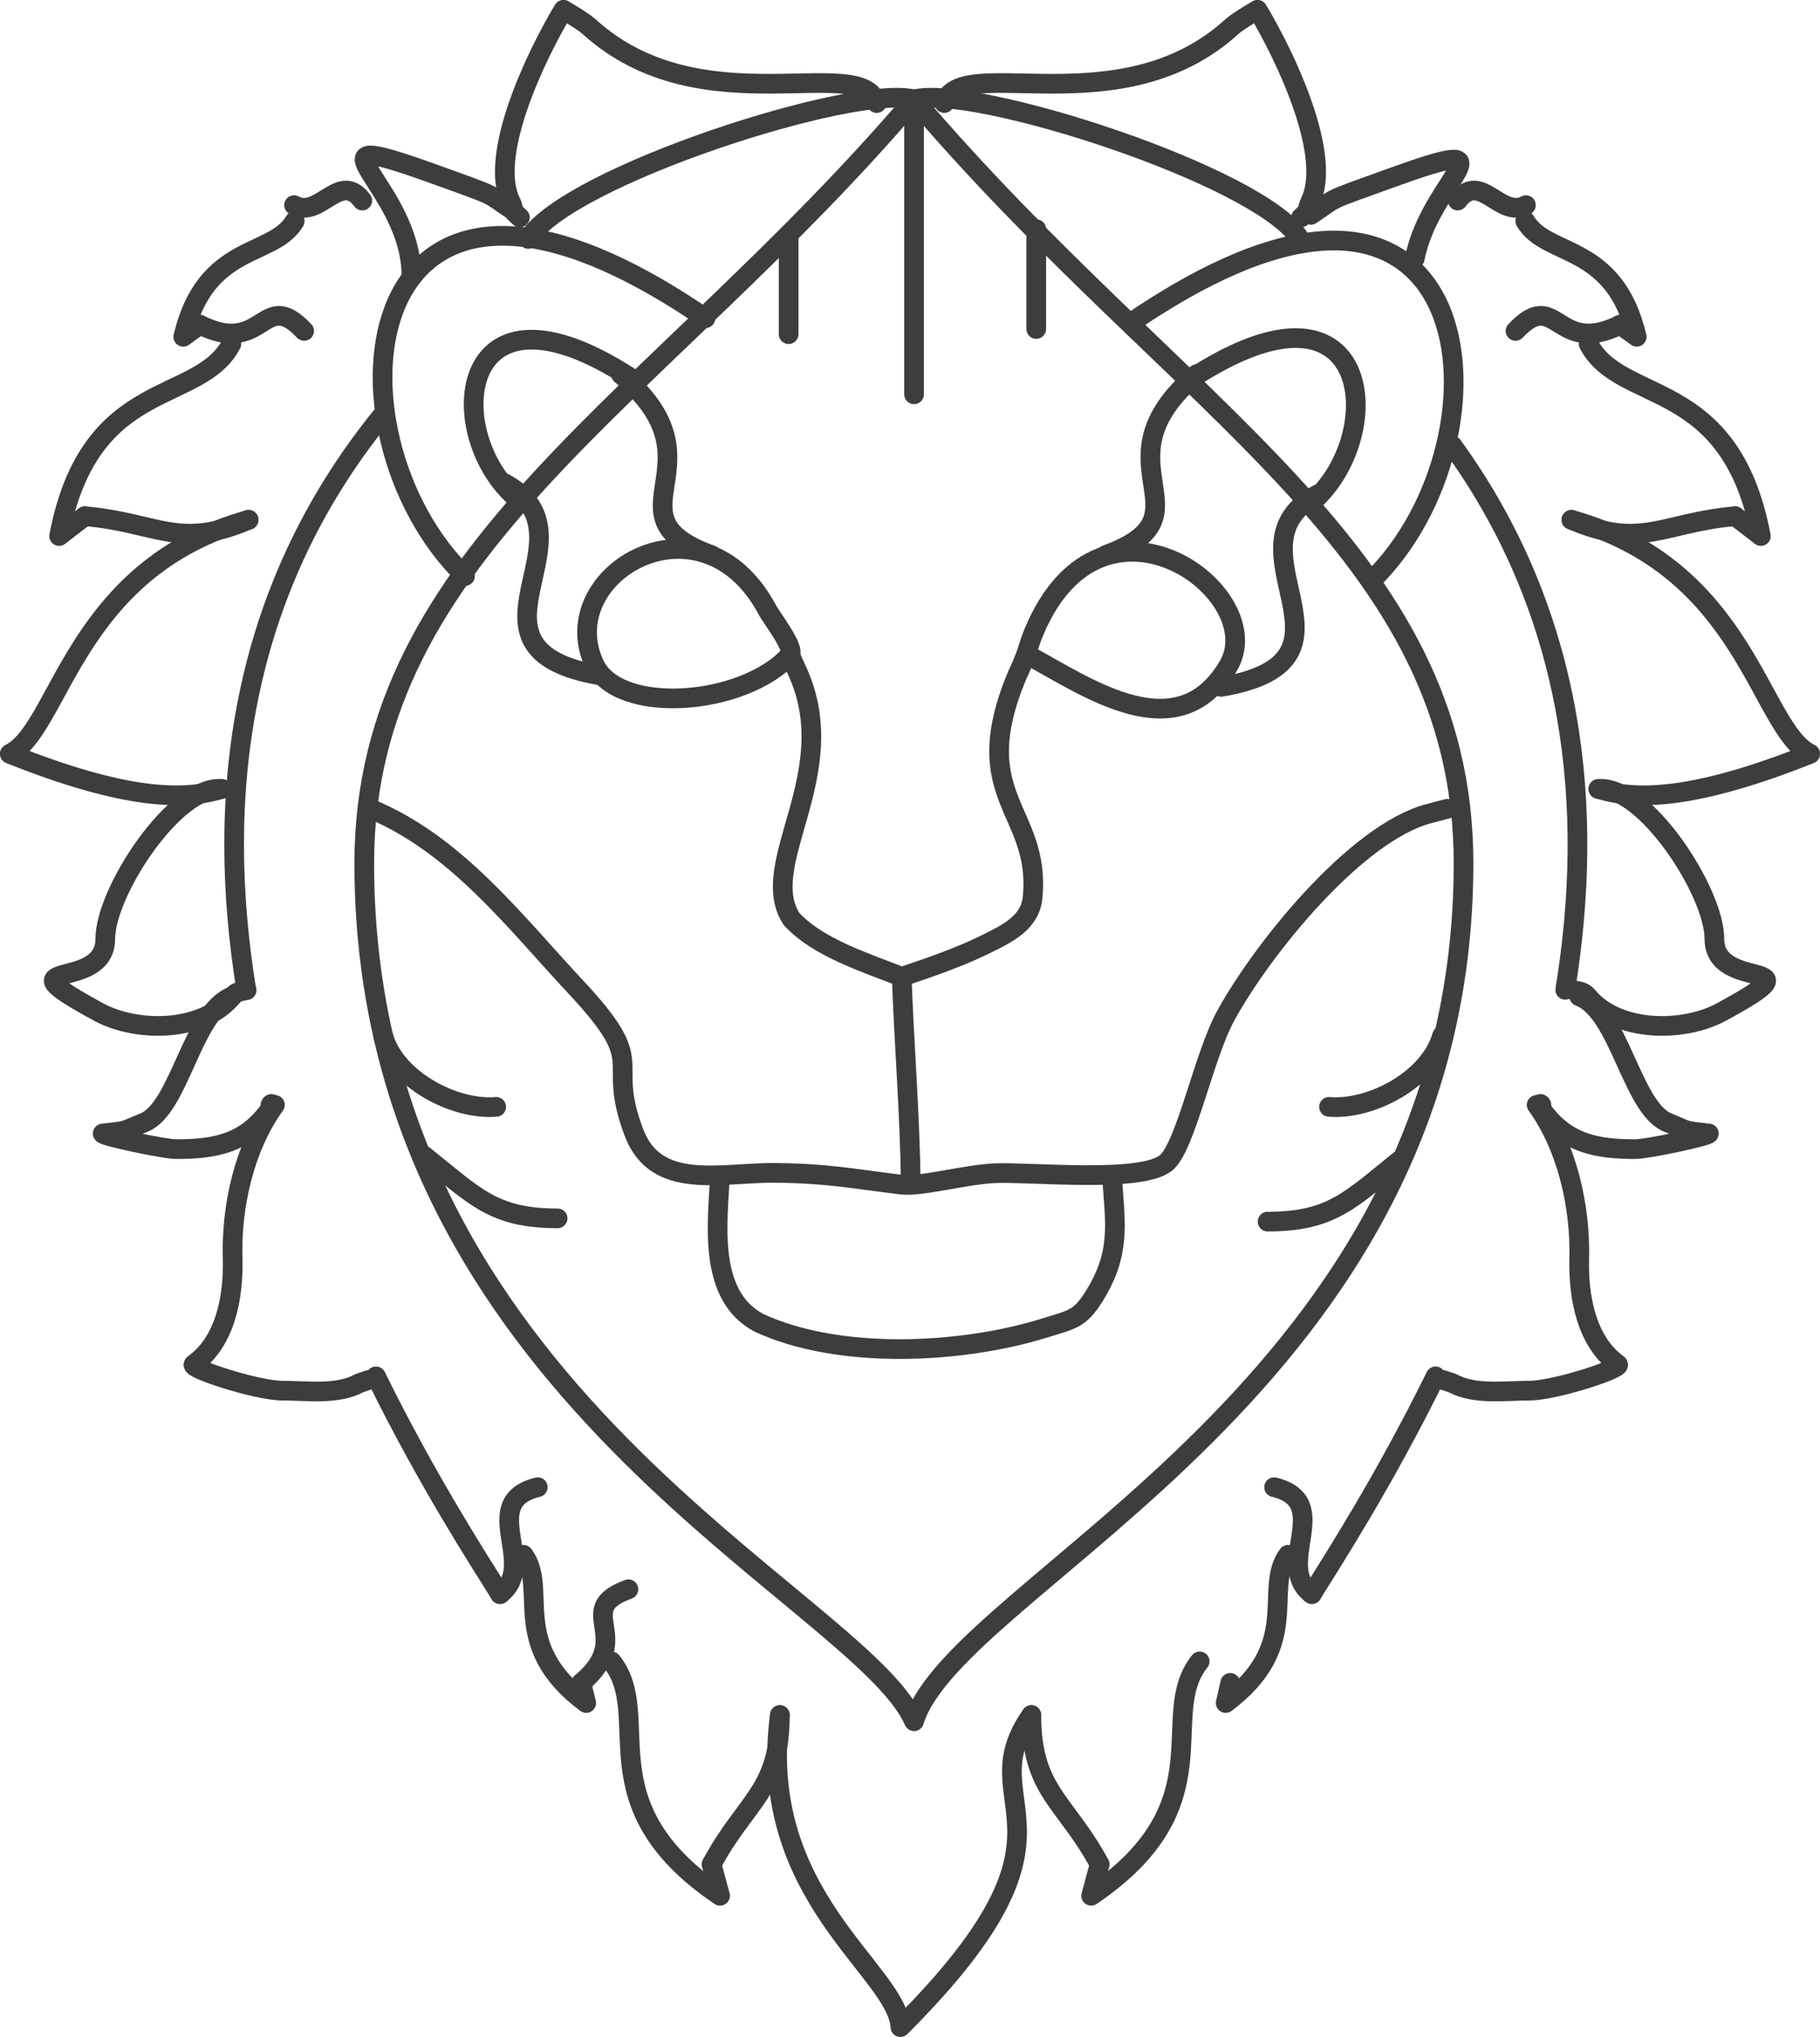 <?xml version="1.0" encoding="UTF-8"?>
<!DOCTYPE svg PUBLIC "-//W3C//DTD SVG 1.1//EN" "http://www.w3.org/Graphics/SVG/1.1/DTD/svg11.dtd">
<!-- Creator: CorelDRAW X7 -->
<svg xmlns="http://www.w3.org/2000/svg" xml:space="preserve" width="92.499mm" height="103.482mm" version="1.1" style="shape-rendering:geometricPrecision; text-rendering:geometricPrecision; image-rendering:optimizeQuality; fill-rule:evenodd; clip-rule:evenodd"
viewBox="0 0 5601 6266"
 xmlns:xlink="http://www.w3.org/1999/xlink">
 <defs>
  <style type="text/css">
   <![CDATA[
    .str0 {stroke:#3E3D3B;stroke-width:60.55;stroke-linecap:round;stroke-linejoin:round}
    .fil0 {fill:none}
   ]]>
  </style>
 </defs>
 <g id="Слой_x0020_1">
  <path class="fil0 str0" d="M1115 617c-70,-93 -131,58 -210,14"/>
  <path class="fil0 str0" d="M936 1018c-128,-136 -122,80 -321,-19"/>
  <path class="fil0 str0" d="M907 680c-66,113 -274,65 -343,356l51 -37"/>
  <path class="fil0 str0" d="M712 1058c-100,190 -436,97 -530,591l79 -61"/>
  <path class="fil0 str0" d="M261 1588c222,19 288,104 504,11"/>
  <path class="fil0 str0" d="M682 2427c-117,36 -297,34 -652,-108 156,-77 196,-569 735,-720"/>
  <path class="fil0 str0" d="M682 2427c-142,-12 -358,316 -358,461 0,171 -344,50 -19,226 115,62 318,63 410,-49 13,-15 25,-15 44,-19"/>
  <path class="fil0 str0" d="M715 3065c-123,46 -162,343 -271,388 -74,30 -45,24 -128,34 1,8 189,48 226,48 120,0 212,-17 287,-120 8,-10 -1,-15 6,-19"/>
  <path class="fil0 str0" d="M846 3399c-94,130 -135,313 -130,472 3,119 -22,256 -120,326 -16,12 194,81 273,81 75,0 169,14 237,-23 0,0 29,-10 29,-10"/>
  <path class="fil0 str0" d="M1179 3186c39,137 222,230 348,219"/>
  <path class="fil0 str0" d="M1305 3555c156,124 212,193 411,193"/>
  <path class="fil0 str0" d="M1655 4575c-188,46 3,239 -116,329"/>
  <path class="fil0 str0" d="M1178 1276c-448,550 -515,1184 -420,1769m399 1189c161,327 320,570 382,670"/>
  <path class="fil0 str0" d="M1611 4783c78,105 -48,277 193,456l-15 -62"/>
  <path class="fil0 str0" d="M1580 648c-89,-58 -34,-37 -248,-114 -434,-156 -60,36 -66,320"/>
  <path class="fil0 str0" d="M4486 617c70,-93 131,58 210,14"/>
  <path class="fil0 str0" d="M4664 1018c128,-136 123,80 322,-19"/>
  <path class="fil0 str0" d="M4694 680c66,113 274,65 343,356l-51 -37"/>
  <path class="fil0 str0" d="M4889 1058c100,190 436,97 530,591l-79 -61"/>
  <path class="fil0 str0" d="M5340 1588c-222,19 -288,104 -504,11"/>
  <path class="fil0 str0" d="M4919 2427c117,36 296,34 652,-108 -156,-77 -196,-569 -735,-720"/>
  <path class="fil0 str0" d="M4919 2427c142,-12 357,316 357,461 0,171 345,50 20,226 -115,62 -318,63 -410,-49 -13,-15 -25,-15 -44,-19"/>
  <path class="fil0 str0" d="M4860 3065c123,46 162,343 272,388 73,30 44,24 127,34 -1,8 -189,48 -226,48 -120,0 -212,-17 -287,-120 -7,-10 2,-15 -5,-19"/>
  <path class="fil0 str0" d="M4729 3399c94,130 135,313 131,472 -3,119 22,256 119,326 17,12 -194,81 -272,81 -75,0 -170,14 -237,-23 0,0 -30,-10 -30,-10"/>
  <path class="fil0 str0" d="M3921 4575c188,46 -3,239 116,329"/>
  <path class="fil0 str0" d="M4470 1371c382,527 437,1123 347,1674m-399 1189c-161,327 -319,570 -381,670"/>
  <path class="fil0 str0" d="M3964 4783c-78,105 48,277 -192,456l14 -62"/>
  <path class="fil0 str0" d="M4034 661c88,-58 34,-37 248,-114 396,-143 119,5 72,248"/>
  <path class="fil0 str0" d="M2775 3005c-109,-43 -259,-90 -339,-178 -110,-168 159,-444 20,-757l-25 -55m0 0c17,-19 -54,-111 -68,-136 -203,-385 -665,-111 -533,166 75,157 461,126 601,-30zm991 1604c11,151 27,237 -55,369 -44,70 -67,71 -151,97 -256,80 -634,99 -881,-16 -157,-84 -127,-305 -119,-453m947 -1601c187,101 462,296 617,34 132,-223 -385,-604 -596,-110 -24,56 -15,56 -53,137 -159,378 72,414 47,683 -7,79 -76,112 -145,146 -81,40 -172,71 -258,100 8,219 25,417 28,640m-1663 -1157c261,108 440,342 627,543 241,256 93,213 184,453 68,180 266,123 434,124 164,2 232,17 387,36 62,8 197,-31 292,-35 117,-4 453,31 526,-33 60,-53 115,-329 182,-451 110,-202 399,-562 625,-622l57 -15"/>
  <path class="fil0 str0" d="M2813 306c820,963 1691,1385 1691,2350 0,1608 -1559,2211 -1691,2639 -167,-381 -1692,-1017 -1692,-2639 0,-965 900,-1422 1692,-2350z"/>
  <path class="fil0 str0" d="M4438 3186c-39,137 -222,230 -348,219"/>
  <path class="fil0 str0" d="M4312 3566c-156,124 -212,192 -411,192"/>
  <line class="fil0 str0" x1="2813" y1="306" x2="2813" y2= "1213" />
  <line class="fil0 str0" x1="2427" y1="721" x2="2427" y2= "1028" />
  <line class="fil0 str0" x1="3189" y1="705" x2="3189" y2= "1012" />
  <path class="fil0 str0" d="M3666 1165c556,-364 608,162 378,374"/>
  <path class="fil0 str0" d="M3480 993c1093,-747 1193,355 740,794"/>
  <path class="fil0 str0" d="M1945 1165c-535,-350 -585,156 -364,360"/>
  <path class="fil0 str0" d="M2171 979c-1093,-748 -1193,355 -740,793"/>
  <path class="fil0 str0" d="M1934 4889c-176,64 25,145 -145,288"/>
  <path class="fil0 str0" d="M1849 2078c-485,-82 8,-430 -299,-593"/>
  <path class="fil0 str0" d="M2190 1708c-339,-123 49,-279 -279,-556"/>
  <path class="fil0 str0" d="M3758 2113c485,-82 -8,-430 299,-593"/>
  <path class="fil0 str0" d="M3404 1707c339,-124 -48,-279 279,-556"/>
  <path class="fil0 str0" d="M2813 306c-182,-48 -1066,235 -1187,429"/>
  <path class="fil0 str0" d="M2813 306c182,-48 1065,235 1187,429"/>
  <path class="fil0 str0" d="M1882 5111c135,168 -84,439 334,721l-26 -97"/>
  <path class="fil0 str0" d="M2190 5735c105,-196 210,-224 210,-459"/>
  <path class="fil0 str0" d="M3692 5111c-135,168 83,439 -334,721l26 -97"/>
  <path class="fil0 str0" d="M3384 5735c-106,-196 -210,-224 -210,-459"/>
  <path class="fil0 str0" d="M3174 5276c-199,281 216,342 -403,960 -9,-173 -445,-405 -371,-960"/>
  <path class="fil0 str0" d="M2698 317c-47,-158 -541,78 -885,-235 -18,-16 -57,-39 -79,-52 -87,145 -232,450 -162,591 16,34 -6,17 28,48"/>
  <path class="fil0 str0" d="M2906 317c47,-158 541,78 885,-235 18,-16 57,-39 79,-52 87,145 232,450 162,591 -16,34 6,17 -28,48"/>
 </g>
</svg>
